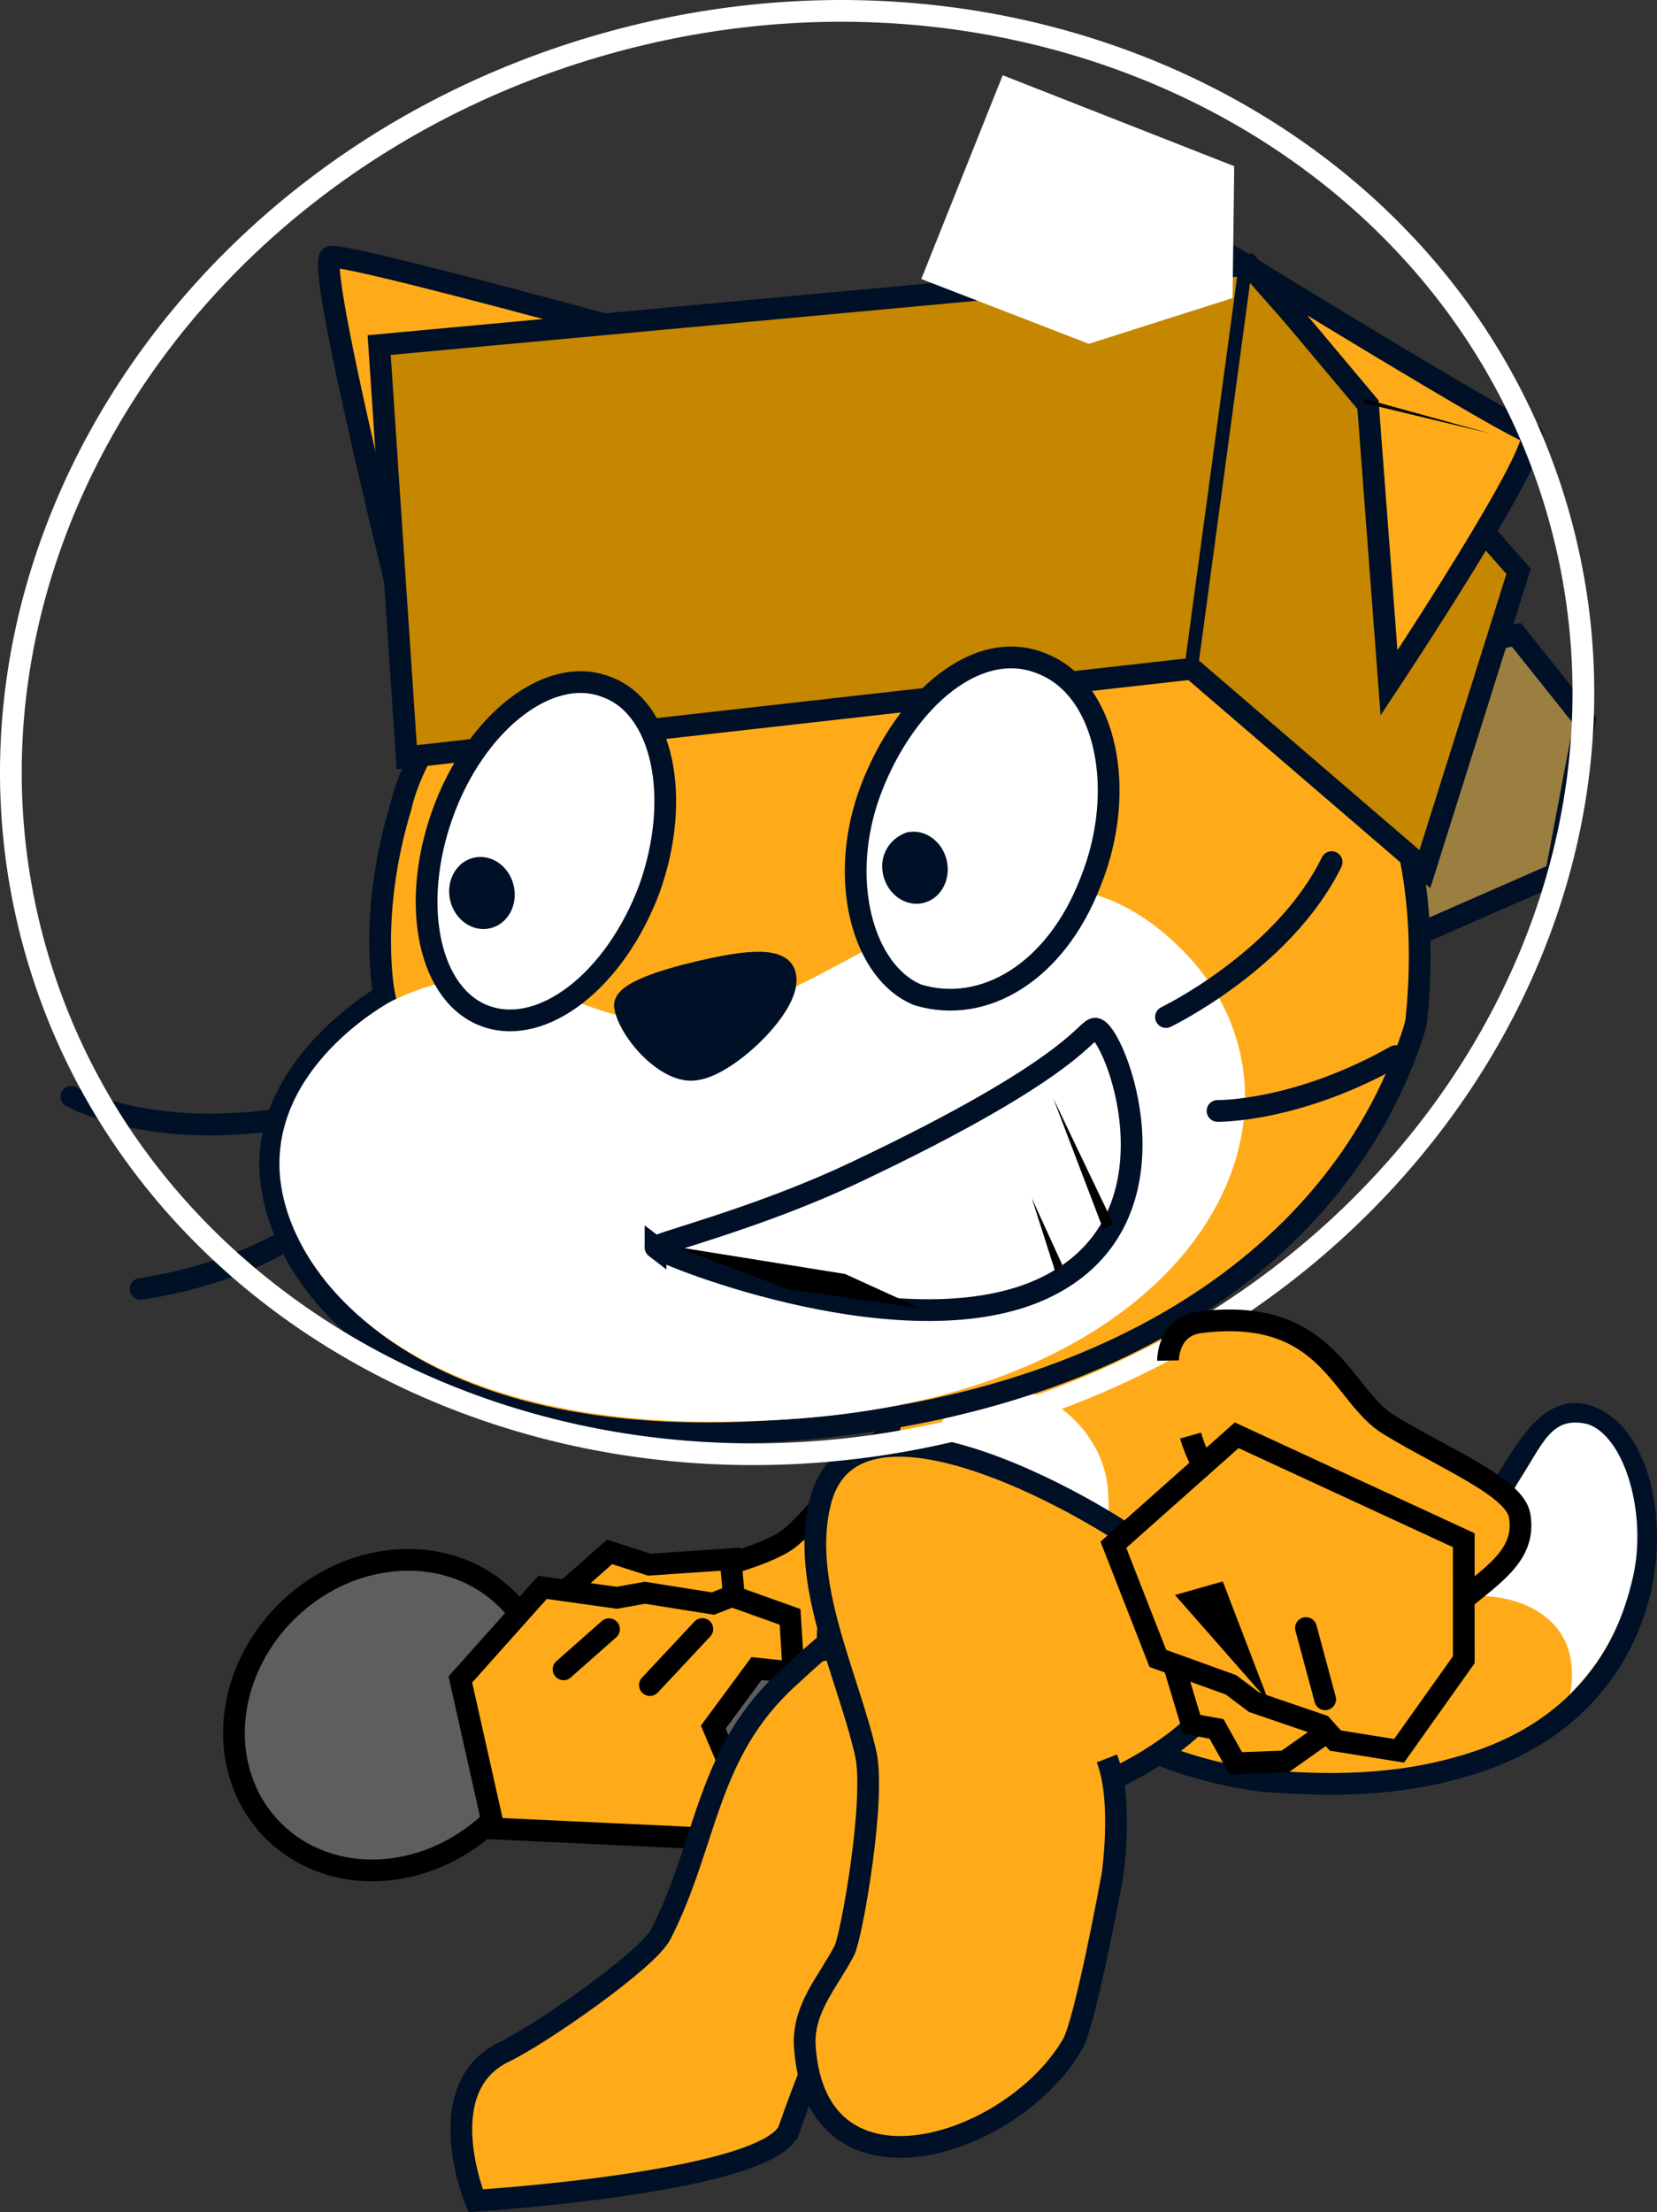 <svg version="1.1" xmlns="http://www.w3.org/2000/svg" xmlns:xlink="http://www.w3.org/1999/xlink" width="91.501" height="122.103" viewBox="0,0,91.501,122.103"><rect x="0" y="0" width="91.501" height="122.103" fill="#333333" stroke="none"/><g transform="translate(-187.186,-109.02)"><g stroke-miterlimit="10"><g fill-rule="evenodd"><path d="M257.671,201.254c2.365,-0.418 5.21,-1.12 7.469,-3.245c5.187,-4.727 6.383,-12.801 10.306,-10.559c4.022,2.245 4.731,15.395 -7.198,18.984c-4.106,1.259 -7.898,1.126 -10.999,0.917c-0.798,-0.028 -7.729,-0.972 -10.334,-4.47c-2.605,-3.498 -0.964,-4.342 -0.19,-4.716c0.867,-0.471 7.59,3.572 10.946,3.089z" fill="#ffab19" stroke="#001026" stroke-width="1.2" stroke-linecap="round" stroke-linejoin="round"/><path d="M274.859,187.63c2.033,0.672 3.291,4.925 2.509,8.404c-0.782,3.479 -2.268,5.231 -3.485,6.49c0.156,-0.696 0.42,-2.891 -1.357,-4.256c-2.201,-1.78 -5.838,-1.006 -5.838,-1.006c0,0 2.859,-3.707 4.29,-6.362c1.455,-2.253 1.861,-3.742 3.882,-3.27z" fill="#ffffff" stroke="none" stroke-width="1" stroke-linecap="butt" stroke-linejoin="miter"/></g><g fill-rule="nonzero" stroke="#000000" stroke-width="1.2" stroke-linejoin="miter"><path d="M238.175,187.559c2.761,-0.633 5.26,1.032 5.582,3.72c0.073,0.611 0.027,1.221 -0.119,1.808c0.515,1.767 -3.221,4.064 -4.224,5.306c-3.77,4.669 -7.126,6.58 -13.623,7.607c-2.655,0.42 -5.178,-0.34 -5.582,-3.72c-0.767,-6.415 6.88,-6.074 10.278,-8.146c1.821,-1.11 5.983,-7.527 7.688,-6.576z" fill="#ffab19" stroke-linecap="butt"/><g><path d="M217.354,203.105c-0.224,4.723 -4.265,8.814 -9.025,9.138c-4.76,0.324 -8.438,-3.242 -8.214,-7.964c0.224,-4.723 4.265,-8.814 9.025,-9.138c4.76,-0.324 8.438,3.242 8.214,7.964z" fill="#5c5e5f" stroke-linecap="butt"/><g stroke-linecap="round"><path d="M217.08,198.01l3.766,-3.325l2.2,0.703l4.482,-0.305l0.339,3.727z" fill="#ffab19"/><path d="M212.608,201.724l4.537,-5.082l4.097,0.573l1.56,-0.277l3.752,0.597l1.051,-0.412l3.21,1.145l0.389,6.281l-3.379,6.026l-13.373,-0.623z" fill="#ffab19"/><path d="M220.816,198.949l-2.511,2.217" fill="none"/><path d="M223.075,202.034l2.896,-3.095" fill="none"/></g><path d="M228.961,201.122l3.933,0.414l0.856,3.692l-2.559,3.243l-3.071,-0.473l-1.545,-3.645z" fill="#5c5e5f" stroke-linecap="round"/></g></g><g fill-rule="nonzero" stroke-linecap="butt" stroke-linejoin="miter"><path d="M230.77,226.537c-1.006,2.942 -17.322,3.96 -17.322,3.96c0,0 -2.576,-6.232 1.592,-8.221c1.942,-0.927 7.907,-5.058 8.643,-6.501c2.579,-5.056 2.486,-10.031 7.05,-14.157c0.841,-0.76 2.639,-2.525 4.345,-3.374c1.987,-1.987 6.284,-0.253 7.292,2.286c2.887,7.275 -5.797,9.033 -11.599,26.007z" fill="#ffab19" stroke="#001026" stroke-width="1.2"/><g><path d="M233.012,200.636c-0.856,-3.842 3.097,-9.563 3.097,-9.563c0,0 -0.36,-3.414 1.194,-5.8c3.213,-4.933 18.076,-5.547 19.09,2.376c0.38,2.973 -1.54,6.145 -1.54,6.145c0,0 0.946,5.657 -0.253,8.584c-1.02,2.49 -7.854,7.063 -13.064,6.088c-0.541,-0.101 -1.047,-0.225 -1.521,-0.366" fill="#ffab19" stroke="#001026" stroke-width="1.2"/><path d="M240.102,186.51c3.36,-2.394 7.952,0.791 8.259,4.712c0.037,0.473 0.067,1.029 0.039,1.584c0.795,2.022 -1.267,6.661 -2.902,7.137c-5.659,1.648 -12.242,-4.333 -7.279,-9.024c0.03,-1.728 0.738,-3.593 1.883,-4.409z" fill="#ffffff" stroke="none" stroke-width="0.5"/></g><path d="M248.311,206.082c0.923,2.385 0.295,6.496 0.295,6.496c0,0 -1.47,8.04 -2.195,9.287c-3.299,5.679 -14.169,9.157 -14.781,0.137c-0.144,-2.122 1.305,-3.609 2.182,-5.315c0.399,-0.778 1.748,-8.38 1.176,-10.885c-0.995,-4.357 -3.65,-9.438 -2.494,-13.918c2.057,-7.974 17.806,2.076 18.256,2.895" fill="#ffab19" stroke="#001026" stroke-width="1.2"/></g><g><g><g><path d="M211.226,150.056c0,0 -6.841,-26.728 -5.772,-26.861c1.441,-0.179 28.05,7.289 28.05,7.289" fill="#ffab19" fill-rule="nonzero" stroke="#001026" stroke-width="1.2" stroke-linecap="round" stroke-linejoin="miter"/><path d="M265.654,146.179l0.242,-1.201l5.024,-0.917l3.786,4.745l-1.593,8.445l-25.434,11.146z" fill="#9b7f41" fill-rule="nonzero" stroke="#001026" stroke-width="1.2" stroke-linecap="round" stroke-linejoin="miter"/><path d="M203.606,170.639c0,0 -7.033,1.546 -12.476,-1.081" fill="none" fill-rule="evenodd" stroke="#001026" stroke-width="1.2" stroke-linecap="round" stroke-linejoin="round"/><path d="M204.563,176.475c0,0 -3.363,2.74 -9.611,3.691" fill="none" fill-rule="evenodd" stroke="#001026" stroke-width="1.2" stroke-linecap="round" stroke-linejoin="round"/><path d="M226.692,138.113c10.685,-4.01 41.484,-0.706 38.717,27.11c-0.036,0.363 -0.156,0.712 -0.274,1.061c-4.311,12.719 -17.849,21.131 -36.997,21.819c-19.148,0.688 -25.897,-8.823 -26.029,-14.647c-0.132,-5.823 6.301,-9.488 6.301,-9.488c0,0 -0.93,-4.404 0.931,-10.489c0,0 1.741,-9.506 17.351,-15.365z" fill="#ffab19" fill-rule="evenodd" stroke="#001026" stroke-width="1.2" stroke-linecap="butt" stroke-linejoin="miter"/><path d="M225.976,165.293c8.315,-1.333 17.435,-12.817 26.4,-3.928c8.942,8.791 1.032,25.436 -23.671,26.09c-18.931,0.74 -25.955,-8.193 -26.087,-14.017c-0.132,-5.823 6.175,-9.151 6.175,-9.151c7.842,-3.79 10.059,2.162 17.183,1.005z" fill="#ffffff" fill-rule="evenodd" stroke="none" stroke-width="1" stroke-linecap="butt" stroke-linejoin="miter"/><path d="M230.547,162.887c0.365,1.558 -3.154,4.95 -4.952,5.166c-1.581,0.268 -3.68,-2.116 -3.902,-3.502c-0.062,-0.704 2.034,-1.401 4.079,-1.88c1.947,-0.456 4.599,-0.975 4.775,0.216z" fill="#001026" fill-rule="evenodd" stroke="#001026" stroke-width="1.2" stroke-linecap="round" stroke-linejoin="round"/><path d="M260.72,156.608c-2.661,5.427 -9.149,8.551 -9.149,8.551" fill="none" fill-rule="evenodd" stroke="#001026" stroke-width="1.2" stroke-linecap="round" stroke-linejoin="round"/><path d="M264.26,167.313c-5.503,3.108 -9.84,3.028 -9.84,3.028" fill="none" fill-rule="evenodd" stroke="#001026" stroke-width="1.2" stroke-linecap="round" stroke-linejoin="round"/><path d="M253,145.933l-43.355,4.885l-1.521,-22.75l48.002,-4.434l14.919,16.923l-5.175,16.437z" fill="#c58600" fill-rule="nonzero" stroke="#001026" stroke-width="1.2" stroke-linecap="round" stroke-linejoin="miter"/><path d="M255.942,123.848l-2.957,21.885" fill="none" fill-rule="nonzero" stroke="#001026" stroke-width="0.75" stroke-linecap="round" stroke-linejoin="miter"/><path d="M262.728,131.358l-6.173,-7.355c0,0 14.047,8.634 15.12,8.886c1.203,0.282 -7.786,13.826 -7.786,13.826z" fill="#ffab19" fill-rule="nonzero" stroke="#001026" stroke-width="1.2" stroke-linecap="round" stroke-linejoin="miter"/></g><path d="M189.265,161.863c-6.183,-20.9 7.581,-43.398 30.744,-50.25c23.162,-6.852 46.951,4.536 53.134,25.436c6.183,20.9 -7.581,43.398 -30.744,50.25c-23.162,6.852 -46.951,-4.536 -53.134,-25.436z" fill="none" fill-rule="nonzero" stroke="#ffffff" stroke-width="1.2" stroke-linecap="butt" stroke-linejoin="miter"/><path d="M255.341,118.194l-0.091,7.279l-7.936,2.525l-9.254,-3.577l4.496,-11.248z" fill="#ffffff" fill-rule="nonzero" stroke="#001026" stroke-width="0" stroke-linecap="round" stroke-linejoin="miter"/><path d="M262.485,131.02l6.961,1.921l-6.951,-1.675" fill="#000000" fill-rule="nonzero" stroke="none" stroke-width="0" stroke-linecap="round" stroke-linejoin="miter"/></g><g><g fill-rule="evenodd"><path d="M220.644,146.926c3.137,1.114 4.203,6.102 2.407,11.145c-1.894,5.066 -5.893,8.16 -9.03,7.047c-3.137,-1.114 -4.203,-6.102 -2.407,-11.145c1.797,-5.043 5.87,-8.258 9.03,-7.047z" fill="#ffffff" stroke="#001026" stroke-width="1.2" stroke-linecap="round" stroke-linejoin="round"/><path d="M212.047,158.723c-0.251,-1.071 0.322,-2.13 1.296,-2.358c0.974,-0.228 1.958,0.465 2.209,1.536c0.251,1.071 -0.322,2.13 -1.296,2.358c-0.974,0.228 -1.958,-0.465 -2.209,-1.536" fill="#001026" stroke="none" stroke-width="1" stroke-linecap="butt" stroke-linejoin="miter"/></g><g fill-rule="evenodd"><path d="M244.795,145.68c3.52,1.435 4.626,7.03 2.612,12.021c-1.917,4.968 -5.881,7.336 -9.528,6.239c-3.062,-1.234 -4.489,-6.446 -2.573,-11.414c1.917,-4.968 5.945,-8.378 9.488,-6.846z" fill="#ffffff" stroke="#001026" stroke-width="1.2" stroke-linecap="round" stroke-linejoin="round"/><path d="M235.958,157.328c-0.251,-1.071 0.345,-2.032 1.296,-2.358c0.974,-0.228 1.958,0.465 2.209,1.536c0.251,1.071 -0.322,2.13 -1.296,2.358c-0.974,0.228 -1.958,-0.465 -2.209,-1.536" fill="#001026" stroke="none" stroke-width="1" stroke-linecap="butt" stroke-linejoin="miter"/></g><g fill-rule="nonzero" stroke="#001026" stroke-linecap="round" stroke-linejoin="miter"><path d="M223.385,177.878c-0.218,-0.167 5.489,-1.528 10.987,-4.128c12.446,-5.886 12.755,-8.003 13.315,-7.947c1.033,0.104 5.107,10.372 -2.669,14.232c-7.478,3.712 -20.953,-1.636 -21.633,-2.158z" fill="#ffffff" stroke-width="1.2"/><path d="M248.101,176.859l-2.752,-7.213l3.335,6.968" fill="#000000" stroke-width="0"/><path d="M245.475,179.264l-1.314,-4.113l1.683,3.684" fill="#000000" stroke-width="0"/><path d="M224.508,177.841l9.34,1.5l4.155,1.892l-7.3,-1.052z" fill="#000000" stroke-width="0"/></g></g></g><g fill-rule="nonzero" stroke="#000000" stroke-width="1.2" stroke-linejoin="miter"><path d="M251.687,184.121c0,0 -0.038,-1.886 1.768,-2.112c7.119,-0.891 7.754,4.027 10.44,5.663c3.104,1.891 6.948,3.428 7.209,5.017c0.374,2.278 -1.636,3.32 -3.699,5.125c-2.779,2.431 -6.266,5.181 -9.925,4.134c-2.858,-0.818 -0.206,-7.617 -0.165,-7.656c-2.133,-1.705 -3.818,-4.018 -4.384,-6.032" fill="#ffab19" stroke-linecap="butt"/><g stroke-linecap="round"><path d="M262.261,203.351l-4.1,2.894l-2.734,0.107l-1.063,-1.899l-1.367,-0.25l-1.215,-4.036" fill="#ffab19"/><path d="M255.477,188.245l12.54,5.793l0.001,6.595l-3.573,5.029l-3.52,-0.565l-0.749,-0.838l-3.734,-1.275l-1.283,-0.965l-4.037,-1.457l-2.454,-6.272z" fill="#ffab19"/><path d="M254.346,197.04l1.159,3.024l-2.357,-2.683z" fill="none"/><path d="M260.363,202.82l-1.061,-3.935" fill="none"/></g></g></g></g></svg>